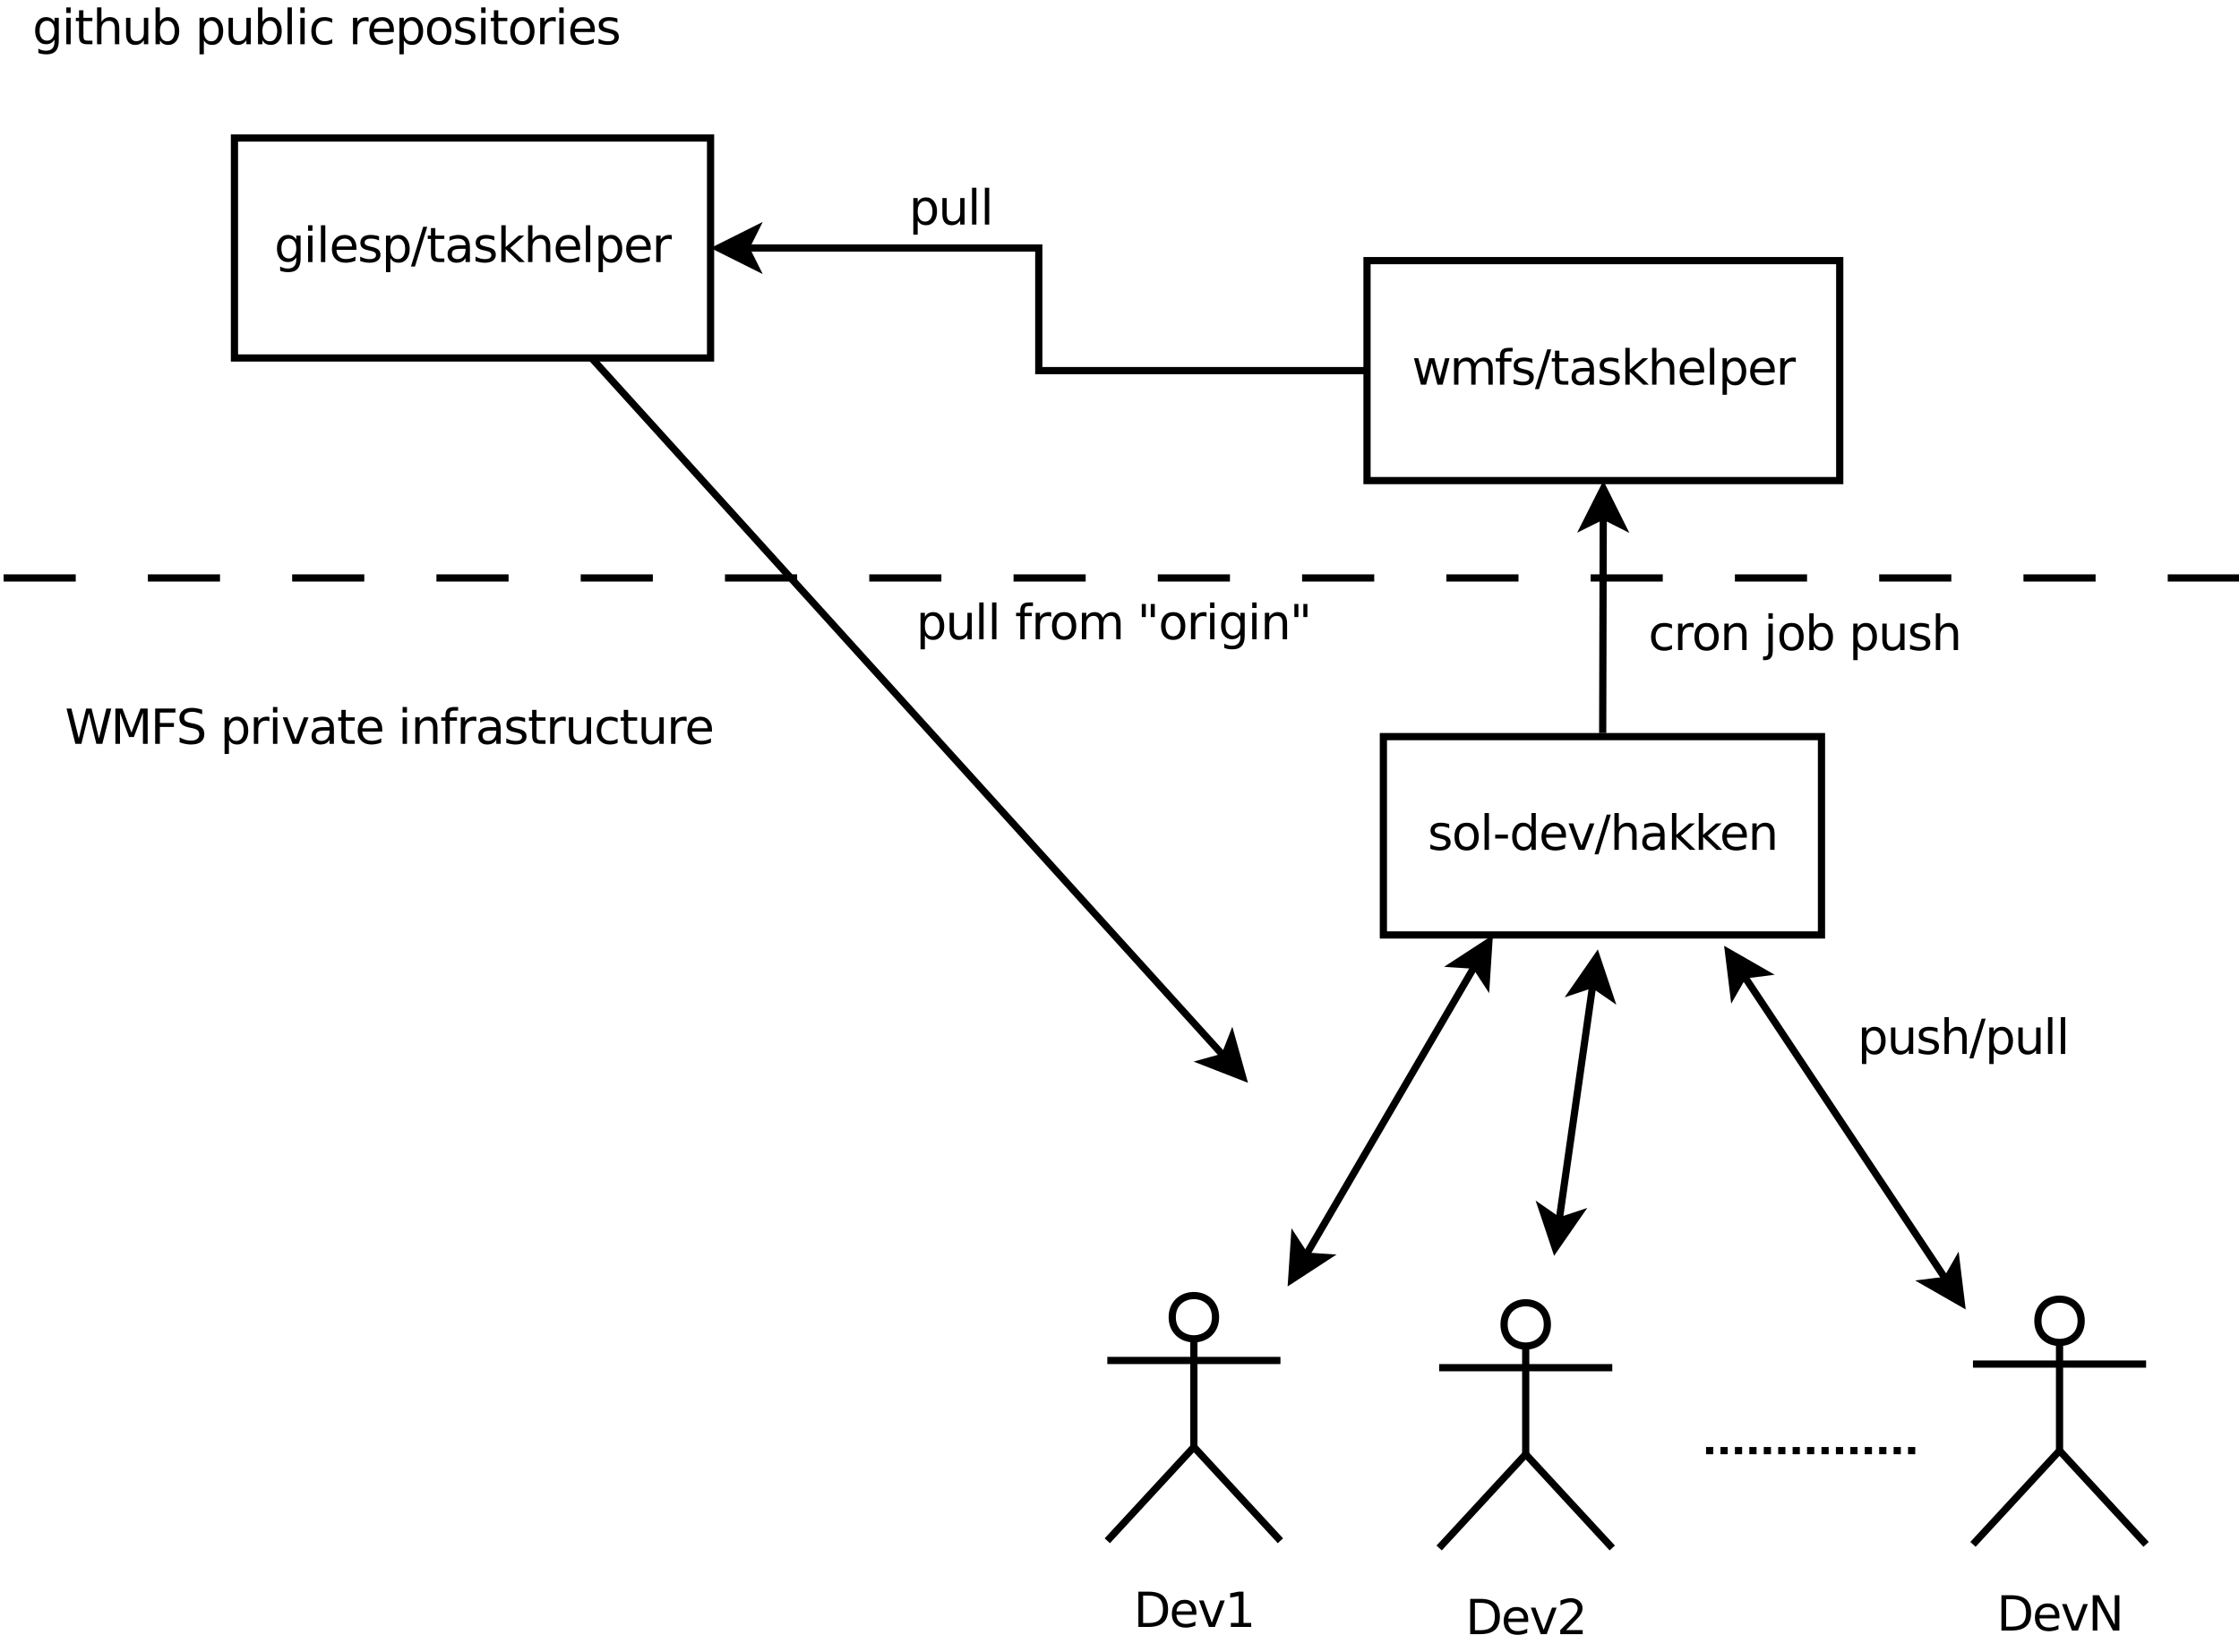 <?xml version="1.0" encoding="UTF-8"?>
<svg xmlns="http://www.w3.org/2000/svg" xmlns:xlink="http://www.w3.org/1999/xlink" width="416pt" height="307pt" viewBox="0 0 416 307" version="1.1">
<defs>
<g>
<symbol overflow="visible" id="glyph0-0">
<path style="stroke:none;" d="M 4.094 -2.516 C 4.094 -3.098 3.969 -3.551 3.719 -3.875 C 3.477 -4.195 3.141 -4.359 2.703 -4.359 C 2.273 -4.359 1.938 -4.195 1.688 -3.875 C 1.445 -3.551 1.328 -3.098 1.328 -2.516 C 1.328 -1.93 1.445 -1.477 1.688 -1.156 C 1.938 -0.832 2.273 -0.672 2.703 -0.672 C 3.141 -0.672 3.477 -0.832 3.719 -1.156 C 3.969 -1.477 4.094 -1.93 4.094 -2.516 Z M 4.891 -0.609 C 4.891 0.223 4.703 0.844 4.328 1.25 C 3.961 1.664 3.395 1.875 2.625 1.875 C 2.344 1.875 2.078 1.852 1.828 1.812 C 1.578 1.77 1.332 1.703 1.094 1.609 L 1.094 0.828 C 1.332 0.953 1.566 1.047 1.797 1.109 C 2.023 1.172 2.258 1.203 2.5 1.203 C 3.031 1.203 3.426 1.062 3.688 0.781 C 3.957 0.508 4.094 0.094 4.094 -0.469 L 4.094 -0.859 C 3.926 -0.578 3.707 -0.363 3.438 -0.219 C 3.176 -0.07 2.867 0 2.516 0 C 1.91 0 1.422 -0.227 1.047 -0.688 C 0.68 -1.145 0.5 -1.754 0.5 -2.516 C 0.5 -3.273 0.68 -3.883 1.047 -4.344 C 1.422 -4.812 1.91 -5.047 2.516 -5.047 C 2.867 -5.047 3.176 -4.973 3.438 -4.828 C 3.707 -4.68 3.926 -4.461 4.094 -4.172 L 4.094 -4.922 L 4.891 -4.922 Z M 4.891 -0.609 "/>
</symbol>
<symbol overflow="visible" id="glyph0-1">
<path style="stroke:none;" d="M 0.844 -4.922 L 1.656 -4.922 L 1.656 0 L 0.844 0 Z M 0.844 -6.844 L 1.656 -6.844 L 1.656 -5.812 L 0.844 -5.812 Z M 0.844 -6.844 "/>
</symbol>
<symbol overflow="visible" id="glyph0-2">
<path style="stroke:none;" d="M 0.844 -6.844 L 1.656 -6.844 L 1.656 0 L 0.844 0 Z M 0.844 -6.844 "/>
</symbol>
<symbol overflow="visible" id="glyph0-3">
<path style="stroke:none;" d="M 5.062 -2.656 L 5.062 -2.266 L 1.344 -2.266 C 1.375 -1.711 1.539 -1.289 1.844 -1 C 2.145 -0.707 2.562 -0.562 3.094 -0.562 C 3.406 -0.562 3.707 -0.598 4 -0.672 C 4.289 -0.742 4.582 -0.859 4.875 -1.016 L 4.875 -0.25 C 4.582 -0.125 4.281 -0.031 3.969 0.031 C 3.664 0.094 3.359 0.125 3.047 0.125 C 2.266 0.125 1.645 -0.102 1.188 -0.562 C 0.727 -1.02 0.5 -1.633 0.5 -2.406 C 0.5 -3.219 0.711 -3.859 1.141 -4.328 C 1.578 -4.805 2.164 -5.047 2.906 -5.047 C 3.57 -5.047 4.098 -4.832 4.484 -4.406 C 4.867 -3.977 5.062 -3.395 5.062 -2.656 Z M 4.25 -2.906 C 4.238 -3.344 4.113 -3.691 3.875 -3.953 C 3.633 -4.223 3.316 -4.359 2.922 -4.359 C 2.461 -4.359 2.098 -4.227 1.828 -3.969 C 1.555 -3.719 1.398 -3.359 1.359 -2.891 Z M 4.25 -2.906 "/>
</symbol>
<symbol overflow="visible" id="glyph0-4">
<path style="stroke:none;" d="M 3.984 -4.781 L 3.984 -4.016 C 3.754 -4.129 3.516 -4.211 3.266 -4.266 C 3.023 -4.328 2.773 -4.359 2.516 -4.359 C 2.109 -4.359 1.805 -4.297 1.609 -4.172 C 1.41 -4.055 1.312 -3.875 1.312 -3.625 C 1.312 -3.438 1.379 -3.289 1.516 -3.188 C 1.66 -3.082 1.953 -2.977 2.391 -2.875 L 2.656 -2.812 C 3.238 -2.688 3.648 -2.508 3.891 -2.281 C 4.129 -2.062 4.25 -1.754 4.25 -1.359 C 4.25 -0.898 4.066 -0.535 3.703 -0.266 C 3.348 -0.004 2.852 0.125 2.219 0.125 C 1.945 0.125 1.672 0.098 1.391 0.047 C 1.109 -0.004 0.805 -0.082 0.484 -0.188 L 0.484 -1.016 C 0.785 -0.859 1.082 -0.738 1.375 -0.656 C 1.664 -0.582 1.953 -0.547 2.234 -0.547 C 2.609 -0.547 2.898 -0.609 3.109 -0.734 C 3.316 -0.867 3.422 -1.055 3.422 -1.297 C 3.422 -1.516 3.344 -1.68 3.188 -1.797 C 3.039 -1.922 2.719 -2.035 2.219 -2.141 L 1.938 -2.203 C 1.438 -2.305 1.07 -2.469 0.844 -2.688 C 0.625 -2.906 0.516 -3.207 0.516 -3.594 C 0.516 -4.051 0.676 -4.406 1 -4.656 C 1.332 -4.914 1.801 -5.047 2.406 -5.047 C 2.707 -5.047 2.988 -5.02 3.25 -4.969 C 3.52 -4.926 3.766 -4.863 3.984 -4.781 Z M 3.984 -4.781 "/>
</symbol>
<symbol overflow="visible" id="glyph0-5">
<path style="stroke:none;" d="M 1.625 -0.734 L 1.625 1.875 L 0.812 1.875 L 0.812 -4.922 L 1.625 -4.922 L 1.625 -4.172 C 1.801 -4.461 2.016 -4.68 2.266 -4.828 C 2.523 -4.973 2.836 -5.047 3.203 -5.047 C 3.797 -5.047 4.281 -4.805 4.656 -4.328 C 5.031 -3.848 5.219 -3.223 5.219 -2.453 C 5.219 -1.68 5.031 -1.055 4.656 -0.578 C 4.281 -0.109 3.797 0.125 3.203 0.125 C 2.836 0.125 2.523 0.055 2.266 -0.078 C 2.016 -0.223 1.801 -0.441 1.625 -0.734 Z M 4.375 -2.453 C 4.375 -3.047 4.25 -3.508 4 -3.844 C 3.758 -4.188 3.426 -4.359 3 -4.359 C 2.57 -4.359 2.234 -4.188 1.984 -3.844 C 1.742 -3.508 1.625 -3.047 1.625 -2.453 C 1.625 -1.859 1.742 -1.391 1.984 -1.047 C 2.234 -0.711 2.57 -0.547 3 -0.547 C 3.426 -0.547 3.758 -0.711 4 -1.047 C 4.25 -1.391 4.375 -1.859 4.375 -2.453 Z M 4.375 -2.453 "/>
</symbol>
<symbol overflow="visible" id="glyph0-6">
<path style="stroke:none;" d="M 2.281 -6.562 L 3.031 -6.562 L 0.75 0.828 L 0 0.828 Z M 2.281 -6.562 "/>
</symbol>
<symbol overflow="visible" id="glyph0-7">
<path style="stroke:none;" d="M 1.641 -6.312 L 1.641 -4.922 L 3.312 -4.922 L 3.312 -4.297 L 1.641 -4.297 L 1.641 -1.625 C 1.641 -1.219 1.695 -0.957 1.812 -0.844 C 1.926 -0.727 2.148 -0.672 2.484 -0.672 L 3.312 -0.672 L 3.312 0 L 2.484 0 C 1.859 0 1.426 -0.113 1.188 -0.344 C 0.945 -0.582 0.828 -1.008 0.828 -1.625 L 0.828 -4.297 L 0.234 -4.297 L 0.234 -4.922 L 0.828 -4.922 L 0.828 -6.312 Z M 1.641 -6.312 "/>
</symbol>
<symbol overflow="visible" id="glyph0-8">
<path style="stroke:none;" d="M 3.078 -2.469 C 2.43 -2.469 1.977 -2.395 1.719 -2.25 C 1.469 -2.102 1.344 -1.848 1.344 -1.484 C 1.344 -1.203 1.438 -0.973 1.625 -0.797 C 1.82 -0.629 2.082 -0.547 2.406 -0.547 C 2.852 -0.547 3.211 -0.703 3.484 -1.016 C 3.754 -1.336 3.891 -1.766 3.891 -2.297 L 3.891 -2.469 Z M 4.703 -2.812 L 4.703 0 L 3.891 0 L 3.891 -0.75 C 3.703 -0.445 3.469 -0.223 3.188 -0.078 C 2.914 0.055 2.582 0.125 2.188 0.125 C 1.688 0.125 1.285 -0.016 0.984 -0.297 C 0.691 -0.578 0.547 -0.957 0.547 -1.438 C 0.547 -1.988 0.727 -2.406 1.094 -2.688 C 1.469 -2.969 2.02 -3.109 2.75 -3.109 L 3.891 -3.109 L 3.891 -3.188 C 3.891 -3.562 3.766 -3.848 3.516 -4.047 C 3.273 -4.254 2.93 -4.359 2.484 -4.359 C 2.203 -4.359 1.926 -4.32 1.656 -4.25 C 1.395 -4.188 1.145 -4.086 0.906 -3.953 L 0.906 -4.703 C 1.195 -4.816 1.484 -4.898 1.766 -4.953 C 2.047 -5.016 2.316 -5.047 2.578 -5.047 C 3.285 -5.047 3.816 -4.859 4.172 -4.484 C 4.523 -4.117 4.703 -3.562 4.703 -2.812 Z M 4.703 -2.812 "/>
</symbol>
<symbol overflow="visible" id="glyph0-9">
<path style="stroke:none;" d="M 0.812 -6.844 L 1.625 -6.844 L 1.625 -2.797 L 4.047 -4.922 L 5.078 -4.922 L 2.469 -2.625 L 5.188 0 L 4.125 0 L 1.625 -2.406 L 1.625 0 L 0.812 0 Z M 0.812 -6.844 "/>
</symbol>
<symbol overflow="visible" id="glyph0-10">
<path style="stroke:none;" d="M 4.938 -2.969 L 4.938 0 L 4.125 0 L 4.125 -2.938 C 4.125 -3.406 4.035 -3.754 3.859 -3.984 C 3.68 -4.223 3.41 -4.344 3.047 -4.344 C 2.609 -4.344 2.258 -4.203 2 -3.922 C 1.75 -3.641 1.625 -3.258 1.625 -2.781 L 1.625 0 L 0.812 0 L 0.812 -6.844 L 1.625 -6.844 L 1.625 -4.156 C 1.82 -4.445 2.051 -4.664 2.312 -4.812 C 2.57 -4.969 2.875 -5.047 3.219 -5.047 C 3.781 -5.047 4.207 -4.867 4.5 -4.516 C 4.789 -4.16 4.938 -3.645 4.938 -2.969 Z M 4.938 -2.969 "/>
</symbol>
<symbol overflow="visible" id="glyph0-11">
<path style="stroke:none;" d="M 3.703 -4.172 C 3.609 -4.223 3.508 -4.258 3.406 -4.281 C 3.301 -4.301 3.18 -4.312 3.047 -4.312 C 2.586 -4.312 2.234 -4.16 1.984 -3.859 C 1.742 -3.566 1.625 -3.145 1.625 -2.594 L 1.625 0 L 0.812 0 L 0.812 -4.922 L 1.625 -4.922 L 1.625 -4.156 C 1.801 -4.457 2.023 -4.68 2.297 -4.828 C 2.566 -4.973 2.895 -5.047 3.281 -5.047 C 3.344 -5.047 3.406 -5.039 3.469 -5.031 C 3.539 -5.02 3.617 -5.008 3.703 -5 Z M 3.703 -4.172 "/>
</symbol>
<symbol overflow="visible" id="glyph0-12">
<path style="stroke:none;" d="M 0.375 -4.922 L 1.188 -4.922 L 2.203 -1.078 L 3.203 -4.922 L 4.156 -4.922 L 5.172 -1.078 L 6.172 -4.922 L 6.984 -4.922 L 5.703 0 L 4.734 0 L 3.688 -4.031 L 2.625 0 L 1.672 0 Z M 0.375 -4.922 "/>
</symbol>
<symbol overflow="visible" id="glyph0-13">
<path style="stroke:none;" d="M 4.688 -3.984 C 4.883 -4.336 5.125 -4.602 5.406 -4.781 C 5.688 -4.957 6.02 -5.047 6.406 -5.047 C 6.914 -5.047 7.305 -4.863 7.578 -4.5 C 7.859 -4.145 8 -3.633 8 -2.969 L 8 0 L 7.188 0 L 7.188 -2.938 C 7.188 -3.414 7.102 -3.77 6.938 -4 C 6.77 -4.227 6.516 -4.344 6.172 -4.344 C 5.754 -4.344 5.422 -4.203 5.172 -3.922 C 4.93 -3.641 4.812 -3.258 4.812 -2.781 L 4.812 0 L 4 0 L 4 -2.938 C 4 -3.414 3.914 -3.77 3.75 -4 C 3.582 -4.227 3.328 -4.344 2.984 -4.344 C 2.566 -4.344 2.234 -4.203 1.984 -3.922 C 1.742 -3.641 1.625 -3.258 1.625 -2.781 L 1.625 0 L 0.812 0 L 0.812 -4.922 L 1.625 -4.922 L 1.625 -4.156 C 1.812 -4.457 2.035 -4.68 2.297 -4.828 C 2.555 -4.973 2.863 -5.047 3.219 -5.047 C 3.57 -5.047 3.875 -4.953 4.125 -4.766 C 4.375 -4.586 4.562 -4.328 4.688 -3.984 Z M 4.688 -3.984 "/>
</symbol>
<symbol overflow="visible" id="glyph0-14">
<path style="stroke:none;" d="M 3.344 -6.844 L 3.344 -6.172 L 2.562 -6.172 C 2.27 -6.172 2.066 -6.109 1.953 -5.984 C 1.848 -5.867 1.797 -5.66 1.797 -5.359 L 1.797 -4.922 L 3.125 -4.922 L 3.125 -4.297 L 1.797 -4.297 L 1.797 0 L 0.984 0 L 0.984 -4.297 L 0.203 -4.297 L 0.203 -4.922 L 0.984 -4.922 L 0.984 -5.266 C 0.984 -5.816 1.109 -6.219 1.359 -6.469 C 1.617 -6.719 2.023 -6.844 2.578 -6.844 Z M 3.344 -6.844 "/>
</symbol>
<symbol overflow="visible" id="glyph0-15">
<path style="stroke:none;" d="M 0.766 -1.938 L 0.766 -4.922 L 1.578 -4.922 L 1.578 -1.969 C 1.578 -1.508 1.664 -1.16 1.844 -0.922 C 2.031 -0.691 2.301 -0.578 2.656 -0.578 C 3.094 -0.578 3.438 -0.711 3.688 -0.984 C 3.945 -1.266 4.078 -1.645 4.078 -2.125 L 4.078 -4.922 L 4.891 -4.922 L 4.891 0 L 4.078 0 L 4.078 -0.75 C 3.879 -0.457 3.648 -0.238 3.391 -0.094 C 3.129 0.051 2.828 0.125 2.484 0.125 C 1.922 0.125 1.492 -0.047 1.203 -0.391 C 0.91 -0.742 0.766 -1.258 0.766 -1.938 Z M 2.797 -5.047 Z M 2.797 -5.047 "/>
</symbol>
<symbol overflow="visible" id="glyph0-16">
<path style="stroke:none;" d="M 1.766 -5.828 L 1.766 -0.734 L 2.844 -0.734 C 3.75 -0.734 4.41 -0.938 4.828 -1.344 C 5.254 -1.75 5.469 -2.395 5.469 -3.281 C 5.469 -4.164 5.254 -4.812 4.828 -5.219 C 4.41 -5.625 3.75 -5.828 2.844 -5.828 Z M 0.891 -6.562 L 2.703 -6.562 C 3.973 -6.562 4.906 -6.297 5.5 -5.766 C 6.102 -5.234 6.406 -4.406 6.406 -3.281 C 6.406 -2.156 6.102 -1.328 5.5 -0.797 C 4.906 -0.266 3.973 0 2.703 0 L 0.891 0 Z M 0.891 -6.562 "/>
</symbol>
<symbol overflow="visible" id="glyph0-17">
<path style="stroke:none;" d="M 0.266 -4.922 L 1.125 -4.922 L 2.656 -0.797 L 4.203 -4.922 L 5.062 -4.922 L 3.219 0 L 2.109 0 Z M 0.266 -4.922 "/>
</symbol>
<symbol overflow="visible" id="glyph0-18">
<path style="stroke:none;" d="M 1.109 -0.75 L 2.562 -0.75 L 2.562 -5.75 L 0.984 -5.438 L 0.984 -6.25 L 2.562 -6.562 L 3.453 -6.562 L 3.453 -0.75 L 4.891 -0.75 L 4.891 0 L 1.109 0 Z M 1.109 -0.75 "/>
</symbol>
<symbol overflow="visible" id="glyph0-19">
<path style="stroke:none;" d="M 1.734 -0.75 L 4.828 -0.75 L 4.828 0 L 0.656 0 L 0.656 -0.75 C 1 -1.094 1.457 -1.555 2.031 -2.141 C 2.613 -2.734 2.984 -3.113 3.141 -3.281 C 3.422 -3.602 3.613 -3.875 3.719 -4.094 C 3.832 -4.32 3.891 -4.539 3.891 -4.75 C 3.891 -5.102 3.77 -5.391 3.531 -5.609 C 3.289 -5.828 2.973 -5.938 2.578 -5.938 C 2.297 -5.938 2 -5.883 1.688 -5.781 C 1.383 -5.688 1.055 -5.539 0.703 -5.344 L 0.703 -6.25 C 1.055 -6.383 1.391 -6.488 1.703 -6.562 C 2.016 -6.645 2.301 -6.688 2.562 -6.688 C 3.238 -6.688 3.781 -6.516 4.188 -6.172 C 4.594 -5.828 4.797 -5.375 4.797 -4.812 C 4.797 -4.539 4.742 -4.281 4.641 -4.031 C 4.535 -3.789 4.352 -3.508 4.094 -3.188 C 4.02 -3.102 3.785 -2.859 3.391 -2.453 C 2.992 -2.047 2.441 -1.477 1.734 -0.75 Z M 1.734 -0.75 "/>
</symbol>
<symbol overflow="visible" id="glyph0-20">
<path style="stroke:none;" d="M 0.891 -6.562 L 2.078 -6.562 L 4.984 -1.078 L 4.984 -6.562 L 5.844 -6.562 L 5.844 0 L 4.656 0 L 1.75 -5.484 L 1.75 0 L 0.891 0 Z M 0.891 -6.562 "/>
</symbol>
<symbol overflow="visible" id="glyph0-21">
<path style="stroke:none;" d="M 2.75 -4.359 C 2.32 -4.359 1.977 -4.188 1.719 -3.844 C 1.469 -3.508 1.344 -3.047 1.344 -2.453 C 1.344 -1.867 1.469 -1.406 1.719 -1.062 C 1.969 -0.727 2.312 -0.562 2.75 -0.562 C 3.188 -0.562 3.531 -0.727 3.781 -1.062 C 4.031 -1.406 4.156 -1.867 4.156 -2.453 C 4.156 -3.035 4.031 -3.5 3.781 -3.844 C 3.531 -4.188 3.188 -4.359 2.75 -4.359 Z M 2.75 -5.047 C 3.457 -5.047 4.008 -4.816 4.406 -4.359 C 4.812 -3.898 5.016 -3.266 5.016 -2.453 C 5.016 -1.648 4.812 -1.02 4.406 -0.562 C 4.008 -0.102 3.457 0.125 2.75 0.125 C 2.051 0.125 1.5 -0.102 1.094 -0.562 C 0.695 -1.02 0.5 -1.648 0.5 -2.453 C 0.5 -3.266 0.695 -3.898 1.094 -4.359 C 1.5 -4.816 2.051 -5.047 2.75 -5.047 Z M 2.75 -5.047 "/>
</symbol>
<symbol overflow="visible" id="glyph0-22">
<path style="stroke:none;" d="M 0.438 -2.828 L 2.812 -2.828 L 2.812 -2.109 L 0.438 -2.109 Z M 0.438 -2.828 "/>
</symbol>
<symbol overflow="visible" id="glyph0-23">
<path style="stroke:none;" d="M 4.094 -4.172 L 4.094 -6.844 L 4.891 -6.844 L 4.891 0 L 4.094 0 L 4.094 -0.734 C 3.914 -0.441 3.695 -0.223 3.438 -0.078 C 3.176 0.055 2.867 0.125 2.516 0.125 C 1.922 0.125 1.438 -0.109 1.062 -0.578 C 0.688 -1.055 0.5 -1.68 0.5 -2.453 C 0.5 -3.223 0.688 -3.848 1.062 -4.328 C 1.438 -4.805 1.922 -5.047 2.516 -5.047 C 2.867 -5.047 3.176 -4.973 3.438 -4.828 C 3.695 -4.68 3.914 -4.461 4.094 -4.172 Z M 1.328 -2.453 C 1.328 -1.859 1.445 -1.391 1.688 -1.047 C 1.938 -0.711 2.273 -0.547 2.703 -0.547 C 3.129 -0.547 3.469 -0.711 3.719 -1.047 C 3.969 -1.391 4.094 -1.859 4.094 -2.453 C 4.094 -3.047 3.969 -3.508 3.719 -3.844 C 3.469 -4.188 3.129 -4.359 2.703 -4.359 C 2.273 -4.359 1.938 -4.188 1.688 -3.844 C 1.445 -3.508 1.328 -3.047 1.328 -2.453 Z M 1.328 -2.453 "/>
</symbol>
<symbol overflow="visible" id="glyph0-24">
<path style="stroke:none;" d="M 4.938 -2.969 L 4.938 0 L 4.125 0 L 4.125 -2.938 C 4.125 -3.406 4.035 -3.754 3.859 -3.984 C 3.68 -4.223 3.41 -4.344 3.047 -4.344 C 2.609 -4.344 2.258 -4.203 2 -3.922 C 1.75 -3.641 1.625 -3.258 1.625 -2.781 L 1.625 0 L 0.812 0 L 0.812 -4.922 L 1.625 -4.922 L 1.625 -4.156 C 1.82 -4.445 2.051 -4.664 2.312 -4.812 C 2.57 -4.969 2.875 -5.047 3.219 -5.047 C 3.781 -5.047 4.207 -4.867 4.5 -4.516 C 4.789 -4.16 4.938 -3.645 4.938 -2.969 Z M 4.938 -2.969 "/>
</symbol>
<symbol overflow="visible" id="glyph0-25">
<path style="stroke:none;" d="M 4.391 -4.734 L 4.391 -3.984 C 4.16 -4.109 3.93 -4.203 3.703 -4.266 C 3.473 -4.328 3.238 -4.359 3 -4.359 C 2.477 -4.359 2.07 -4.191 1.781 -3.859 C 1.488 -3.523 1.344 -3.055 1.344 -2.453 C 1.344 -1.859 1.488 -1.395 1.781 -1.062 C 2.07 -0.727 2.477 -0.562 3 -0.562 C 3.238 -0.562 3.473 -0.594 3.703 -0.656 C 3.93 -0.719 4.16 -0.812 4.391 -0.938 L 4.391 -0.188 C 4.16 -0.082 3.926 -0.004 3.688 0.047 C 3.445 0.098 3.191 0.125 2.922 0.125 C 2.18 0.125 1.594 -0.102 1.156 -0.562 C 0.719 -1.031 0.5 -1.66 0.5 -2.453 C 0.5 -3.254 0.719 -3.883 1.156 -4.344 C 1.594 -4.812 2.195 -5.047 2.969 -5.047 C 3.219 -5.047 3.461 -5.02 3.703 -4.969 C 3.941 -4.914 4.172 -4.836 4.391 -4.734 Z M 4.391 -4.734 "/>
</symbol>
<symbol overflow="visible" id="glyph0-26">
<path style="stroke:none;" d=""/>
</symbol>
<symbol overflow="visible" id="glyph0-27">
<path style="stroke:none;" d="M 0.844 -4.922 L 1.656 -4.922 L 1.656 0.094 C 1.656 0.719 1.535 1.172 1.297 1.453 C 1.055 1.734 0.672 1.875 0.141 1.875 L -0.156 1.875 L -0.156 1.188 L 0.047 1.188 C 0.359 1.188 0.566 1.113 0.672 0.969 C 0.785 0.832 0.844 0.539 0.844 0.094 Z M 0.844 -6.844 L 1.656 -6.844 L 1.656 -5.812 L 0.844 -5.812 Z M 0.844 -6.844 "/>
</symbol>
<symbol overflow="visible" id="glyph0-28">
<path style="stroke:none;" d="M 4.375 -2.453 C 4.375 -3.047 4.25 -3.508 4 -3.844 C 3.758 -4.188 3.426 -4.359 3 -4.359 C 2.57 -4.359 2.234 -4.188 1.984 -3.844 C 1.742 -3.508 1.625 -3.047 1.625 -2.453 C 1.625 -1.859 1.742 -1.391 1.984 -1.047 C 2.234 -0.711 2.57 -0.547 3 -0.547 C 3.426 -0.547 3.758 -0.711 4 -1.047 C 4.25 -1.391 4.375 -1.859 4.375 -2.453 Z M 1.625 -4.172 C 1.801 -4.461 2.016 -4.68 2.266 -4.828 C 2.523 -4.973 2.836 -5.047 3.203 -5.047 C 3.797 -5.047 4.281 -4.805 4.656 -4.328 C 5.031 -3.848 5.219 -3.223 5.219 -2.453 C 5.219 -1.68 5.031 -1.055 4.656 -0.578 C 4.281 -0.109 3.797 0.125 3.203 0.125 C 2.836 0.125 2.523 0.055 2.266 -0.078 C 2.016 -0.223 1.801 -0.441 1.625 -0.734 L 1.625 0 L 0.812 0 L 0.812 -6.844 L 1.625 -6.844 Z M 1.625 -4.172 "/>
</symbol>
<symbol overflow="visible" id="glyph0-29">
<path style="stroke:none;" d="M 0.297 -6.562 L 1.203 -6.562 L 2.578 -1.016 L 3.953 -6.562 L 4.953 -6.562 L 6.328 -1.016 L 7.703 -6.562 L 8.609 -6.562 L 6.953 0 L 5.844 0 L 4.453 -5.703 L 3.062 0 L 1.938 0 Z M 0.297 -6.562 "/>
</symbol>
<symbol overflow="visible" id="glyph0-30">
<path style="stroke:none;" d="M 0.891 -6.562 L 2.203 -6.562 L 3.875 -2.094 L 5.562 -6.562 L 6.891 -6.562 L 6.891 0 L 6.016 0 L 6.016 -5.766 L 4.328 -1.266 L 3.438 -1.266 L 1.75 -5.766 L 1.75 0 L 0.891 0 Z M 0.891 -6.562 "/>
</symbol>
<symbol overflow="visible" id="glyph0-31">
<path style="stroke:none;" d="M 0.891 -6.562 L 4.656 -6.562 L 4.656 -5.812 L 1.766 -5.812 L 1.766 -3.875 L 4.375 -3.875 L 4.375 -3.141 L 1.766 -3.141 L 1.766 0 L 0.891 0 Z M 0.891 -6.562 "/>
</symbol>
<symbol overflow="visible" id="glyph0-32">
<path style="stroke:none;" d="M 4.812 -6.344 L 4.812 -5.484 C 4.477 -5.641 4.16 -5.754 3.859 -5.828 C 3.566 -5.91 3.281 -5.953 3 -5.953 C 2.508 -5.953 2.133 -5.859 1.875 -5.672 C 1.613 -5.484 1.484 -5.219 1.484 -4.875 C 1.484 -4.582 1.57 -4.363 1.75 -4.219 C 1.926 -4.07 2.254 -3.953 2.734 -3.859 L 3.281 -3.75 C 3.938 -3.625 4.422 -3.398 4.734 -3.078 C 5.055 -2.766 5.219 -2.344 5.219 -1.812 C 5.219 -1.176 5.004 -0.691 4.578 -0.359 C 4.148 -0.035 3.523 0.125 2.703 0.125 C 2.391 0.125 2.055 0.086 1.703 0.016 C 1.359 -0.047 1 -0.148 0.625 -0.297 L 0.625 -1.203 C 0.977 -1.004 1.328 -0.852 1.672 -0.75 C 2.023 -0.645 2.367 -0.594 2.703 -0.594 C 3.203 -0.594 3.586 -0.691 3.859 -0.891 C 4.141 -1.086 4.281 -1.375 4.281 -1.75 C 4.281 -2.07 4.18 -2.32 3.984 -2.5 C 3.785 -2.676 3.461 -2.812 3.016 -2.906 L 2.469 -3.016 C 1.812 -3.148 1.332 -3.359 1.031 -3.641 C 0.738 -3.922 0.594 -4.312 0.594 -4.812 C 0.594 -5.383 0.797 -5.836 1.203 -6.172 C 1.609 -6.516 2.172 -6.688 2.891 -6.688 C 3.203 -6.688 3.516 -6.656 3.828 -6.594 C 4.148 -6.539 4.477 -6.457 4.812 -6.344 Z M 4.812 -6.344 "/>
</symbol>
<symbol overflow="visible" id="glyph0-33">
<path style="stroke:none;" d="M 1.609 -6.562 L 1.609 -4.125 L 0.859 -4.125 L 0.859 -6.562 Z M 3.281 -6.562 L 3.281 -4.125 L 2.531 -4.125 L 2.531 -6.562 Z M 3.281 -6.562 "/>
</symbol>
</g>
</defs>
<g id="surface278414">
<rect x="0" y="0" width="416" height="307" style="fill:rgb(100%,100%,100%);fill-opacity:1;stroke:none;"/>
<path style="fill-rule:evenodd;fill:rgb(100%,100%,100%);fill-opacity:1;stroke-width:0.1;stroke-linecap:butt;stroke-linejoin:miter;stroke:rgb(0%,0%,0%);stroke-opacity:1;stroke-miterlimit:10;" d="M 3.2 2.9 L 9.8 2.9 L 9.8 5.95 L 3.2 5.95 Z M 3.2 2.9 " transform="matrix(13.403,0,0,13.403,0.67,-13.22)"/>
<g style="fill:rgb(0%,0%,0%);fill-opacity:1;">
  <use xlink:href="#glyph0-0" x="50.957" y="48.704"/>
  <use xlink:href="#glyph0-1" x="56.402" y="48.704"/>
  <use xlink:href="#glyph0-2" x="58.784" y="48.704"/>
  <use xlink:href="#glyph0-3" x="61.166" y="48.704"/>
  <use xlink:href="#glyph0-4" x="66.441" y="48.704"/>
  <use xlink:href="#glyph0-5" x="70.904" y="48.704"/>
  <use xlink:href="#glyph0-6" x="76.349" y="48.704"/>
  <use xlink:href="#glyph0-7" x="79.242" y="48.704"/>
  <use xlink:href="#glyph0-8" x="82.606" y="48.704"/>
  <use xlink:href="#glyph0-4" x="87.868" y="48.704"/>
  <use xlink:href="#glyph0-9" x="92.331" y="48.704"/>
  <use xlink:href="#glyph0-10" x="97.305" y="48.704"/>
  <use xlink:href="#glyph0-3" x="102.737" y="48.704"/>
  <use xlink:href="#glyph0-2" x="108.011" y="48.704"/>
  <use xlink:href="#glyph0-5" x="110.394" y="48.704"/>
  <use xlink:href="#glyph0-3" x="115.839" y="48.704"/>
  <use xlink:href="#glyph0-11" x="121.113" y="48.704"/>
</g>
<path style="fill-rule:evenodd;fill:rgb(100%,100%,100%);fill-opacity:1;stroke-width:0.1;stroke-linecap:butt;stroke-linejoin:miter;stroke:rgb(0%,0%,0%);stroke-opacity:1;stroke-miterlimit:10;" d="M 18.9 4.6 L 25.453 4.6 L 25.453 7.65 L 18.9 7.65 Z M 18.9 4.6 " transform="matrix(13.403,0,0,13.403,0.67,-13.22)"/>
<g style="fill:rgb(0%,0%,0%);fill-opacity:1;">
  <use xlink:href="#glyph0-12" x="262.336" y="71.489"/>
  <use xlink:href="#glyph0-13" x="269.352" y="71.489"/>
  <use xlink:href="#glyph0-14" x="277.702" y="71.489"/>
  <use xlink:href="#glyph0-4" x="280.726" y="71.489"/>
  <use xlink:href="#glyph0-6" x="285.189" y="71.489"/>
  <use xlink:href="#glyph0-7" x="288.082" y="71.489"/>
  <use xlink:href="#glyph0-8" x="291.446" y="71.489"/>
  <use xlink:href="#glyph0-4" x="296.707" y="71.489"/>
  <use xlink:href="#glyph0-9" x="301.171" y="71.489"/>
  <use xlink:href="#glyph0-10" x="306.144" y="71.489"/>
  <use xlink:href="#glyph0-3" x="311.576" y="71.489"/>
  <use xlink:href="#glyph0-2" x="316.851" y="71.489"/>
  <use xlink:href="#glyph0-5" x="319.233" y="71.489"/>
  <use xlink:href="#glyph0-3" x="324.678" y="71.489"/>
  <use xlink:href="#glyph0-11" x="329.953" y="71.489"/>
</g>
<path style="fill:none;stroke-width:0.1;stroke-linecap:butt;stroke-linejoin:miter;stroke:rgb(0%,0%,0%);stroke-opacity:1;stroke-dasharray:1,1;stroke-miterlimit:10;" d="M 0 9 L 31 9 " transform="matrix(13.403,0,0,13.403,0.67,-13.22)"/>
<path style="fill:none;stroke-width:0.1;stroke-linecap:butt;stroke-linejoin:miter;stroke:rgb(0%,0%,0%);stroke-opacity:1;stroke-miterlimit:10;" d="M 18.9 6.125 L 14.35 6.125 L 14.35 4.425 L 10.287 4.425 " transform="matrix(13.403,0,0,13.403,0.67,-13.22)"/>
<path style="fill-rule:evenodd;fill:rgb(0%,0%,0%);fill-opacity:1;stroke-width:0.1;stroke-linecap:butt;stroke-linejoin:miter;stroke:rgb(0%,0%,0%);stroke-opacity:1;stroke-miterlimit:10;" d="M 9.912 4.425 L 10.412 4.175 L 10.287 4.425 L 10.412 4.675 Z M 9.912 4.425 " transform="matrix(13.403,0,0,13.403,0.67,-13.22)"/>
<g style="fill:rgb(0%,0%,0%);fill-opacity:1;">
  <use xlink:href="#glyph0-5" x="168.879" y="41.731"/>
  <use xlink:href="#glyph0-15" x="174.324" y="41.731"/>
  <use xlink:href="#glyph0-2" x="179.756" y="41.731"/>
  <use xlink:href="#glyph0-2" x="182.138" y="41.731"/>
</g>
<path style="fill-rule:evenodd;fill:rgb(100%,100%,100%);fill-opacity:1;stroke-width:0.1;stroke-linecap:butt;stroke-linejoin:miter;stroke:rgb(0%,0%,0%);stroke-opacity:1;stroke-miterlimit:10;" d="M 16.8 19.25 C 16.8 19.65 16.2 19.65 16.2 19.25 C 16.2 18.85 16.8 18.85 16.8 19.25 " transform="matrix(13.403,0,0,13.403,0.67,-13.22)"/>
<path style="fill:none;stroke-width:0.1;stroke-linecap:butt;stroke-linejoin:miter;stroke:rgb(0%,0%,0%);stroke-opacity:1;stroke-miterlimit:10;" d="M 15.3 19.85 L 17.7 19.85 " transform="matrix(13.403,0,0,13.403,0.67,-13.22)"/>
<path style="fill:none;stroke-width:0.1;stroke-linecap:butt;stroke-linejoin:miter;stroke:rgb(0%,0%,0%);stroke-opacity:1;stroke-miterlimit:10;" d="M 16.5 19.55 L 16.5 21.05 " transform="matrix(13.403,0,0,13.403,0.67,-13.22)"/>
<path style="fill:none;stroke-width:0.1;stroke-linecap:butt;stroke-linejoin:miter;stroke:rgb(0%,0%,0%);stroke-opacity:1;stroke-miterlimit:10;" d="M 16.5 21.05 L 15.3 22.35 " transform="matrix(13.403,0,0,13.403,0.67,-13.22)"/>
<path style="fill:none;stroke-width:0.1;stroke-linecap:butt;stroke-linejoin:miter;stroke:rgb(0%,0%,0%);stroke-opacity:1;stroke-miterlimit:10;" d="M 16.5 21.05 L 17.7 22.35 " transform="matrix(13.403,0,0,13.403,0.67,-13.22)"/>
<g style="fill:rgb(0%,0%,0%);fill-opacity:1;">
  <use xlink:href="#glyph0-16" x="210.617" y="302.353"/>
  <use xlink:href="#glyph0-3" x="217.227" y="302.353"/>
  <use xlink:href="#glyph0-17" x="222.502" y="302.353"/>
  <use xlink:href="#glyph0-18" x="227.58" y="302.353"/>
</g>
<path style="fill-rule:evenodd;fill:rgb(100%,100%,100%);fill-opacity:1;stroke-width:0.1;stroke-linecap:butt;stroke-linejoin:miter;stroke:rgb(0%,0%,0%);stroke-opacity:1;stroke-miterlimit:10;" d="M 21.4 19.35 C 21.4 19.75 20.8 19.75 20.8 19.35 C 20.8 18.95 21.4 18.95 21.4 19.35 " transform="matrix(13.403,0,0,13.403,0.67,-13.22)"/>
<path style="fill:none;stroke-width:0.1;stroke-linecap:butt;stroke-linejoin:miter;stroke:rgb(0%,0%,0%);stroke-opacity:1;stroke-miterlimit:10;" d="M 19.9 19.95 L 22.3 19.95 " transform="matrix(13.403,0,0,13.403,0.67,-13.22)"/>
<path style="fill:none;stroke-width:0.1;stroke-linecap:butt;stroke-linejoin:miter;stroke:rgb(0%,0%,0%);stroke-opacity:1;stroke-miterlimit:10;" d="M 21.1 19.65 L 21.1 21.15 " transform="matrix(13.403,0,0,13.403,0.67,-13.22)"/>
<path style="fill:none;stroke-width:0.1;stroke-linecap:butt;stroke-linejoin:miter;stroke:rgb(0%,0%,0%);stroke-opacity:1;stroke-miterlimit:10;" d="M 21.1 21.15 L 19.9 22.45 " transform="matrix(13.403,0,0,13.403,0.67,-13.22)"/>
<path style="fill:none;stroke-width:0.1;stroke-linecap:butt;stroke-linejoin:miter;stroke:rgb(0%,0%,0%);stroke-opacity:1;stroke-miterlimit:10;" d="M 21.1 21.15 L 22.3 22.45 " transform="matrix(13.403,0,0,13.403,0.67,-13.22)"/>
<g style="fill:rgb(0%,0%,0%);fill-opacity:1;">
  <use xlink:href="#glyph0-16" x="272.27" y="303.692"/>
  <use xlink:href="#glyph0-3" x="278.879" y="303.692"/>
  <use xlink:href="#glyph0-17" x="284.154" y="303.692"/>
  <use xlink:href="#glyph0-19" x="289.233" y="303.692"/>
</g>
<path style="fill-rule:evenodd;fill:rgb(100%,100%,100%);fill-opacity:1;stroke-width:0.1;stroke-linecap:butt;stroke-linejoin:miter;stroke:rgb(0%,0%,0%);stroke-opacity:1;stroke-miterlimit:10;" d="M 28.8 19.3 C 28.8 19.7 28.2 19.7 28.2 19.3 C 28.2 18.9 28.8 18.9 28.8 19.3 " transform="matrix(13.403,0,0,13.403,0.67,-13.22)"/>
<path style="fill:none;stroke-width:0.1;stroke-linecap:butt;stroke-linejoin:miter;stroke:rgb(0%,0%,0%);stroke-opacity:1;stroke-miterlimit:10;" d="M 27.3 19.9 L 29.7 19.9 " transform="matrix(13.403,0,0,13.403,0.67,-13.22)"/>
<path style="fill:none;stroke-width:0.1;stroke-linecap:butt;stroke-linejoin:miter;stroke:rgb(0%,0%,0%);stroke-opacity:1;stroke-miterlimit:10;" d="M 28.5 19.6 L 28.5 21.1 " transform="matrix(13.403,0,0,13.403,0.67,-13.22)"/>
<path style="fill:none;stroke-width:0.1;stroke-linecap:butt;stroke-linejoin:miter;stroke:rgb(0%,0%,0%);stroke-opacity:1;stroke-miterlimit:10;" d="M 28.5 21.1 L 27.3 22.4 " transform="matrix(13.403,0,0,13.403,0.67,-13.22)"/>
<path style="fill:none;stroke-width:0.1;stroke-linecap:butt;stroke-linejoin:miter;stroke:rgb(0%,0%,0%);stroke-opacity:1;stroke-miterlimit:10;" d="M 28.5 21.1 L 29.7 22.4 " transform="matrix(13.403,0,0,13.403,0.67,-13.22)"/>
<g style="fill:rgb(0%,0%,0%);fill-opacity:1;">
  <use xlink:href="#glyph0-16" x="370.969" y="303.024"/>
  <use xlink:href="#glyph0-3" x="377.579" y="303.024"/>
  <use xlink:href="#glyph0-17" x="382.853" y="303.024"/>
  <use xlink:href="#glyph0-20" x="387.932" y="303.024"/>
</g>
<path style="fill:none;stroke-width:0.1;stroke-linecap:butt;stroke-linejoin:miter;stroke:rgb(0%,0%,0%);stroke-opacity:1;stroke-dasharray:0.1,0.1;stroke-miterlimit:10;" d="M 23.6 21.1 L 26.55 21.1 " transform="matrix(13.403,0,0,13.403,0.67,-13.22)"/>
<path style="fill-rule:evenodd;fill:rgb(100%,100%,100%);fill-opacity:1;stroke-width:0.1;stroke-linecap:butt;stroke-linejoin:miter;stroke:rgb(0%,0%,0%);stroke-opacity:1;stroke-miterlimit:10;" d="M 19.127 11.2 L 25.2 11.2 L 25.2 13.95 L 19.127 13.95 Z M 19.127 11.2 " transform="matrix(13.403,0,0,13.403,0.67,-13.22)"/>
<g style="fill:rgb(0%,0%,0%);fill-opacity:1;">
  <use xlink:href="#glyph0-4" x="265.27" y="157.938"/>
  <use xlink:href="#glyph0-21" x="269.733" y="157.938"/>
  <use xlink:href="#glyph0-2" x="274.981" y="157.938"/>
  <use xlink:href="#glyph0-22" x="277.364" y="157.938"/>
  <use xlink:href="#glyph0-23" x="280.453" y="157.938"/>
  <use xlink:href="#glyph0-3" x="285.898" y="157.938"/>
  <use xlink:href="#glyph0-17" x="291.172" y="157.938"/>
  <use xlink:href="#glyph0-6" x="296.251" y="157.938"/>
  <use xlink:href="#glyph0-10" x="299.144" y="157.938"/>
  <use xlink:href="#glyph0-8" x="304.575" y="157.938"/>
  <use xlink:href="#glyph0-9" x="309.837" y="157.938"/>
  <use xlink:href="#glyph0-9" x="314.811" y="157.938"/>
  <use xlink:href="#glyph0-3" x="319.497" y="157.938"/>
  <use xlink:href="#glyph0-24" x="324.771" y="157.938"/>
</g>
<path style="fill:none;stroke-width:0.1;stroke-linecap:butt;stroke-linejoin:miter;stroke:rgb(0%,0%,0%);stroke-opacity:1;stroke-miterlimit:10;" d="M 22.175 8.137 L 22.167 11.15 " transform="matrix(13.403,0,0,13.403,0.67,-13.22)"/>
<path style="fill-rule:evenodd;fill:rgb(0%,0%,0%);fill-opacity:1;stroke-width:0.1;stroke-linecap:butt;stroke-linejoin:miter;stroke:rgb(0%,0%,0%);stroke-opacity:1;stroke-miterlimit:10;" d="M 22.176 7.762 L 22.425 8.263 L 22.175 8.137 L 21.925 8.261 Z M 22.176 7.762 " transform="matrix(13.403,0,0,13.403,0.67,-13.22)"/>
<path style="fill:none;stroke-width:0.1;stroke-linecap:butt;stroke-linejoin:miter;stroke:rgb(0%,0%,0%);stroke-opacity:1;stroke-miterlimit:10;" d="M 20.4 14.37 L 18.046 18.403 " transform="matrix(13.403,0,0,13.403,0.67,-13.22)"/>
<path style="fill-rule:evenodd;fill:rgb(0%,0%,0%);fill-opacity:1;stroke-width:0.1;stroke-linecap:butt;stroke-linejoin:miter;stroke:rgb(0%,0%,0%);stroke-opacity:1;stroke-miterlimit:10;" d="M 20.589 14.047 L 20.553 14.604 L 20.4 14.37 L 20.121 14.352 Z M 20.589 14.047 " transform="matrix(13.403,0,0,13.403,0.67,-13.22)"/>
<path style="fill-rule:evenodd;fill:rgb(0%,0%,0%);fill-opacity:1;stroke-width:0.1;stroke-linecap:butt;stroke-linejoin:miter;stroke:rgb(0%,0%,0%);stroke-opacity:1;stroke-miterlimit:10;" d="M 17.856 18.727 L 17.893 18.169 L 18.046 18.403 L 18.325 18.421 Z M 17.856 18.727 " transform="matrix(13.403,0,0,13.403,0.67,-13.22)"/>
<path style="fill:none;stroke-width:0.1;stroke-linecap:butt;stroke-linejoin:miter;stroke:rgb(0%,0%,0%);stroke-opacity:1;stroke-miterlimit:10;" d="M 22.031 14.632 L 21.562 17.918 " transform="matrix(13.403,0,0,13.403,0.67,-13.22)"/>
<path style="fill-rule:evenodd;fill:rgb(0%,0%,0%);fill-opacity:1;stroke-width:0.1;stroke-linecap:butt;stroke-linejoin:miter;stroke:rgb(0%,0%,0%);stroke-opacity:1;stroke-miterlimit:10;" d="M 22.084 14.261 L 22.261 14.791 L 22.031 14.632 L 21.766 14.72 Z M 22.084 14.261 " transform="matrix(13.403,0,0,13.403,0.67,-13.22)"/>
<path style="fill-rule:evenodd;fill:rgb(0%,0%,0%);fill-opacity:1;stroke-width:0.1;stroke-linecap:butt;stroke-linejoin:miter;stroke:rgb(0%,0%,0%);stroke-opacity:1;stroke-miterlimit:10;" d="M 21.509 18.289 L 21.332 17.759 L 21.562 17.918 L 21.827 17.83 Z M 21.509 18.289 " transform="matrix(13.403,0,0,13.403,0.67,-13.22)"/>
<path style="fill:none;stroke-width:0.1;stroke-linecap:butt;stroke-linejoin:miter;stroke:rgb(0%,0%,0%);stroke-opacity:1;stroke-miterlimit:10;" d="M 24.119 14.506 L 26.931 18.737 " transform="matrix(13.403,0,0,13.403,0.67,-13.22)"/>
<path style="fill-rule:evenodd;fill:rgb(0%,0%,0%);fill-opacity:1;stroke-width:0.1;stroke-linecap:butt;stroke-linejoin:miter;stroke:rgb(0%,0%,0%);stroke-opacity:1;stroke-miterlimit:10;" d="M 23.912 14.193 L 24.397 14.471 L 24.119 14.506 L 23.98 14.748 Z M 23.912 14.193 " transform="matrix(13.403,0,0,13.403,0.67,-13.22)"/>
<path style="fill-rule:evenodd;fill:rgb(0%,0%,0%);fill-opacity:1;stroke-width:0.1;stroke-linecap:butt;stroke-linejoin:miter;stroke:rgb(0%,0%,0%);stroke-opacity:1;stroke-miterlimit:10;" d="M 27.138 19.05 L 26.653 18.772 L 26.931 18.737 L 27.07 18.495 Z M 27.138 19.05 " transform="matrix(13.403,0,0,13.403,0.67,-13.22)"/>
<g style="fill:rgb(0%,0%,0%);fill-opacity:1;">
  <use xlink:href="#glyph0-25" x="306.258" y="120.81"/>
  <use xlink:href="#glyph0-11" x="310.97" y="120.81"/>
  <use xlink:href="#glyph0-21" x="314.321" y="120.81"/>
  <use xlink:href="#glyph0-24" x="319.569" y="120.81"/>
  <use xlink:href="#glyph0-26" x="325.001" y="120.81"/>
  <use xlink:href="#glyph0-27" x="327.724" y="120.81"/>
  <use xlink:href="#glyph0-21" x="330.106" y="120.81"/>
  <use xlink:href="#glyph0-28" x="335.354" y="120.81"/>
  <use xlink:href="#glyph0-26" x="340.799" y="120.81"/>
  <use xlink:href="#glyph0-5" x="343.522" y="120.81"/>
  <use xlink:href="#glyph0-15" x="348.967" y="120.81"/>
  <use xlink:href="#glyph0-4" x="354.399" y="120.81"/>
  <use xlink:href="#glyph0-10" x="358.862" y="120.81"/>
</g>
<g style="fill:rgb(0%,0%,0%);fill-opacity:1;">
  <use xlink:href="#glyph0-0" x="6.031" y="8.224"/>
  <use xlink:href="#glyph0-1" x="11.476" y="8.224"/>
  <use xlink:href="#glyph0-7" x="13.858" y="8.224"/>
  <use xlink:href="#glyph0-10" x="17.222" y="8.224"/>
  <use xlink:href="#glyph0-15" x="22.654" y="8.224"/>
  <use xlink:href="#glyph0-28" x="28.086" y="8.224"/>
  <use xlink:href="#glyph0-26" x="33.531" y="8.224"/>
  <use xlink:href="#glyph0-5" x="36.253" y="8.224"/>
  <use xlink:href="#glyph0-15" x="41.698" y="8.224"/>
  <use xlink:href="#glyph0-28" x="47.13" y="8.224"/>
  <use xlink:href="#glyph0-2" x="52.575" y="8.224"/>
  <use xlink:href="#glyph0-1" x="54.957" y="8.224"/>
  <use xlink:href="#glyph0-25" x="57.34" y="8.224"/>
  <use xlink:href="#glyph0-26" x="62.052" y="8.224"/>
  <use xlink:href="#glyph0-11" x="64.774" y="8.224"/>
  <use xlink:href="#glyph0-3" x="68.125" y="8.224"/>
  <use xlink:href="#glyph0-5" x="73.4" y="8.224"/>
  <use xlink:href="#glyph0-21" x="78.845" y="8.224"/>
  <use xlink:href="#glyph0-4" x="84.093" y="8.224"/>
  <use xlink:href="#glyph0-1" x="88.557" y="8.224"/>
  <use xlink:href="#glyph0-7" x="90.939" y="8.224"/>
  <use xlink:href="#glyph0-21" x="94.303" y="8.224"/>
  <use xlink:href="#glyph0-11" x="99.551" y="8.224"/>
  <use xlink:href="#glyph0-1" x="103.072" y="8.224"/>
  <use xlink:href="#glyph0-3" x="105.454" y="8.224"/>
  <use xlink:href="#glyph0-4" x="110.729" y="8.224"/>
</g>
<g style="fill:rgb(0%,0%,0%);fill-opacity:1;">
  <use xlink:href="#glyph0-29" x="12.062" y="138.235"/>
  <use xlink:href="#glyph0-30" x="20.544" y="138.235"/>
  <use xlink:href="#glyph0-31" x="27.939" y="138.235"/>
  <use xlink:href="#glyph0-32" x="32.743" y="138.235"/>
  <use xlink:href="#glyph0-26" x="38.188" y="138.235"/>
  <use xlink:href="#glyph0-5" x="40.91" y="138.235"/>
  <use xlink:href="#glyph0-11" x="46.355" y="138.235"/>
  <use xlink:href="#glyph0-1" x="49.876" y="138.235"/>
  <use xlink:href="#glyph0-17" x="52.258" y="138.235"/>
  <use xlink:href="#glyph0-8" x="57.337" y="138.235"/>
  <use xlink:href="#glyph0-7" x="62.599" y="138.235"/>
  <use xlink:href="#glyph0-3" x="65.962" y="138.235"/>
  <use xlink:href="#glyph0-26" x="71.237" y="138.235"/>
  <use xlink:href="#glyph0-1" x="73.96" y="138.235"/>
  <use xlink:href="#glyph0-24" x="76.342" y="138.235"/>
  <use xlink:href="#glyph0-14" x="81.774" y="138.235"/>
  <use xlink:href="#glyph0-11" x="84.797" y="138.235"/>
  <use xlink:href="#glyph0-8" x="88.318" y="138.235"/>
  <use xlink:href="#glyph0-4" x="93.58" y="138.235"/>
  <use xlink:href="#glyph0-7" x="98.043" y="138.235"/>
  <use xlink:href="#glyph0-11" x="101.407" y="138.235"/>
  <use xlink:href="#glyph0-15" x="104.928" y="138.235"/>
  <use xlink:href="#glyph0-25" x="110.36" y="138.235"/>
  <use xlink:href="#glyph0-7" x="115.072" y="138.235"/>
  <use xlink:href="#glyph0-15" x="118.436" y="138.235"/>
  <use xlink:href="#glyph0-11" x="123.868" y="138.235"/>
  <use xlink:href="#glyph0-3" x="127.218" y="138.235"/>
</g>
<path style="fill:none;stroke-width:0.1;stroke-linecap:butt;stroke-linejoin:miter;stroke:rgb(0%,0%,0%);stroke-opacity:1;stroke-miterlimit:10;" d="M 8.15 5.95 L 16.923 15.639 " transform="matrix(13.403,0,0,13.403,0.67,-13.22)"/>
<path style="fill-rule:evenodd;fill:rgb(0%,0%,0%);fill-opacity:1;stroke-width:0.1;stroke-linecap:butt;stroke-linejoin:miter;stroke:rgb(0%,0%,0%);stroke-opacity:1;stroke-miterlimit:10;" d="M 17.175 15.917 L 16.654 15.714 L 16.923 15.639 L 17.025 15.379 Z M 17.175 15.917 " transform="matrix(13.403,0,0,13.403,0.67,-13.22)"/>
<g style="fill:rgb(0%,0%,0%);fill-opacity:1;">
  <use xlink:href="#glyph0-5" x="170.219" y="118.802"/>
  <use xlink:href="#glyph0-15" x="175.664" y="118.802"/>
  <use xlink:href="#glyph0-2" x="181.096" y="118.802"/>
  <use xlink:href="#glyph0-2" x="183.478" y="118.802"/>
  <use xlink:href="#glyph0-26" x="185.86" y="118.802"/>
  <use xlink:href="#glyph0-14" x="188.582" y="118.802"/>
  <use xlink:href="#glyph0-11" x="191.606" y="118.802"/>
  <use xlink:href="#glyph0-21" x="194.957" y="118.802"/>
  <use xlink:href="#glyph0-13" x="200.205" y="118.802"/>
  <use xlink:href="#glyph0-26" x="208.556" y="118.802"/>
  <use xlink:href="#glyph0-33" x="211.279" y="118.802"/>
  <use xlink:href="#glyph0-21" x="215.218" y="118.802"/>
  <use xlink:href="#glyph0-11" x="220.467" y="118.802"/>
  <use xlink:href="#glyph0-1" x="223.988" y="118.802"/>
  <use xlink:href="#glyph0-0" x="226.37" y="118.802"/>
  <use xlink:href="#glyph0-1" x="231.815" y="118.802"/>
  <use xlink:href="#glyph0-24" x="234.197" y="118.802"/>
  <use xlink:href="#glyph0-33" x="239.629" y="118.802"/>
</g>
<g style="fill:rgb(0%,0%,0%);fill-opacity:1;">
  <use xlink:href="#glyph0-5" x="345.129" y="195.868"/>
  <use xlink:href="#glyph0-15" x="350.574" y="195.868"/>
  <use xlink:href="#glyph0-4" x="356.006" y="195.868"/>
  <use xlink:href="#glyph0-10" x="360.469" y="195.868"/>
  <use xlink:href="#glyph0-6" x="365.901" y="195.868"/>
  <use xlink:href="#glyph0-5" x="368.794" y="195.868"/>
  <use xlink:href="#glyph0-15" x="374.239" y="195.868"/>
  <use xlink:href="#glyph0-2" x="379.67" y="195.868"/>
  <use xlink:href="#glyph0-2" x="382.053" y="195.868"/>
</g>
</g>
</svg>
